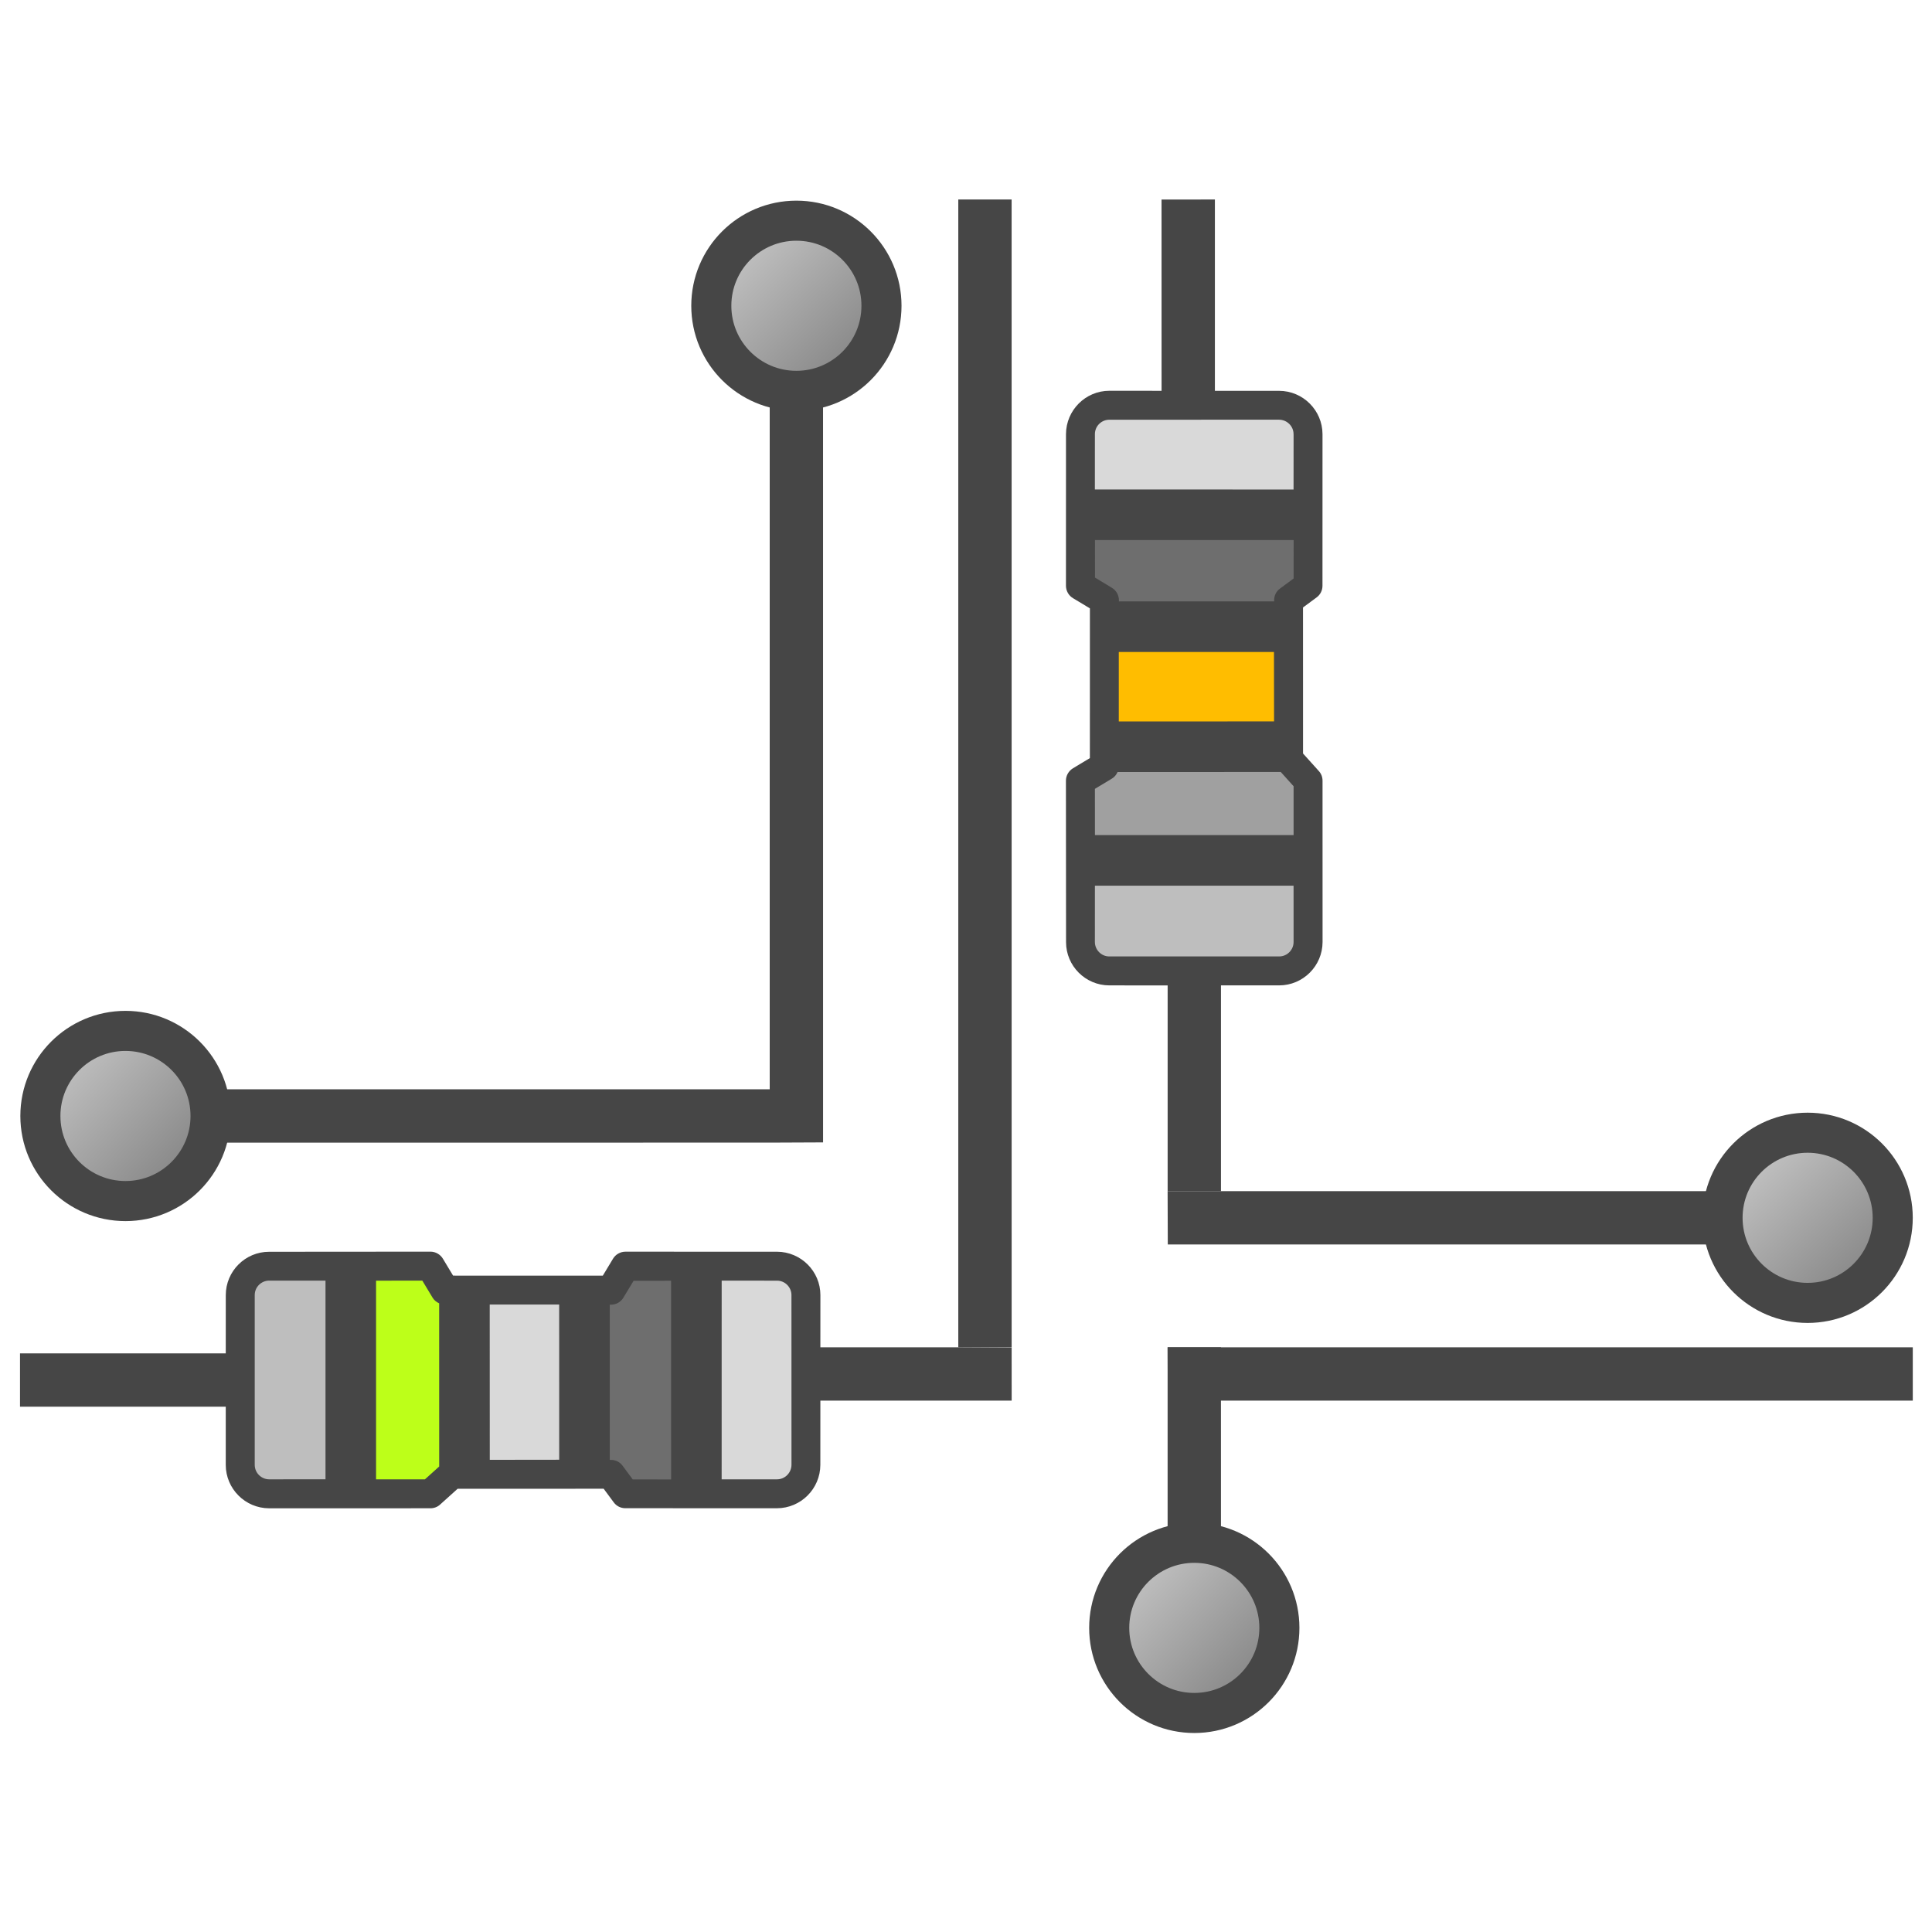<?xml version="1.0" encoding="UTF-8" standalone="no"?>
<svg
   version="1.1"
   id="Layer_1"
   x="0px"
   y="0px"
   viewBox="0 0 48 48"
   enable-background="new 0 0 48 48"
   xml:space="preserve"
   sodipodi:docname="typeElectricAssembly48.svg"
   inkscape:version="1.1 (c68e22c387, 2021-05-23)"
   xmlns:inkscape="http://www.inkscape.org/namespaces/inkscape"
   xmlns:sodipodi="http://sodipodi.sourceforge.net/DTD/sodipodi-0.dtd"
   xmlns:xlink="http://www.w3.org/1999/xlink"
   xmlns="http://www.w3.org/2000/svg"
   xmlns:svg="http://www.w3.org/2000/svg"><defs
   id="defs4238"><linearGradient
     inkscape:collect="always"
     xlink:href="#linearGradient2389"
     id="linearGradient2391"
     x1="-4.172"
     y1="19.096"
     x2="3.274"
     y2="26.206"
     gradientUnits="userSpaceOnUse" /><linearGradient
     inkscape:collect="always"
     id="linearGradient2389"><stop
       style="stop-color:#d9d9d9;stop-opacity:1"
       offset="0"
       id="stop2385" /><stop
       style="stop-color:#6e6e6e;stop-opacity:1"
       offset="1"
       id="stop2387" /></linearGradient><linearGradient
     inkscape:collect="always"
     xlink:href="#linearGradient2389"
     id="linearGradient2017"
     x1="19.302"
     y1="-8.85"
     x2="26.361"
     y2="-1.674"
     gradientUnits="userSpaceOnUse" /><linearGradient
     inkscape:collect="always"
     xlink:href="#linearGradient2389"
     id="linearGradient3423"
     x1="54.385"
     y1="22.45"
     x2="61.16"
     y2="29.711"
     gradientUnits="userSpaceOnUse" /><linearGradient
     inkscape:collect="always"
     xlink:href="#linearGradient2389"
     id="linearGradient2573"
     x1="32.717"
     y1="36.895"
     x2="40.053"
     y2="43.822"
     gradientUnits="userSpaceOnUse" /></defs><sodipodi:namedview
   id="namedview4236"
   pagecolor="#505050"
   bordercolor="#eeeeee"
   borderopacity="1"
   inkscape:pageshadow="0"
   inkscape:pageopacity="0"
   inkscape:pagecheckerboard="0"
   showgrid="false"
   inkscape:zoom="12.403831"
   inkscape:cx="28.741119"
   inkscape:cy="23.742664"
   inkscape:window-width="1920"
   inkscape:window-height="1027"
   inkscape:window-x="-8"
   inkscape:window-y="-8"
   inkscape:window-maximized="1"
   inkscape:current-layer="Layer_1" />


<linearGradient
   id="SVGID_1_"
   gradientUnits="userSpaceOnUse"
   x1="23.5"
   y1="21.577"
   x2="33.5"
   y2="31.577">
	<stop
   offset="0"
   style="stop-color:#F2F2F2"
   id="stop4180" />
	<stop
   offset="0.5"
   style="stop-color:#CCCCCC"
   id="stop4182" />
	<stop
   offset="0.63"
   style="stop-color:#C7C7C7"
   id="stop4184" />
	<stop
   offset="0.779"
   style="stop-color:#B9B9B9"
   id="stop4186" />
	<stop
   offset="0.938"
   style="stop-color:#A2A2A2"
   id="stop4188" />
	<stop
   offset="0.99"
   style="stop-color:#999999"
   id="stop4190" />
</linearGradient>

<linearGradient
   id="SVGID_2_"
   gradientUnits="userSpaceOnUse"
   x1="3.799"
   y1="13.983"
   x2="31.093"
   y2="41.277">
	<stop
   offset="0"
   style="stop-color:#F2F2F2"
   id="stop4195" />
	<stop
   offset="0.5"
   style="stop-color:#CCCCCC"
   id="stop4197" />
	<stop
   offset="0.63"
   style="stop-color:#C7C7C7"
   id="stop4199" />
	<stop
   offset="0.779"
   style="stop-color:#B9B9B9"
   id="stop4201" />
	<stop
   offset="0.938"
   style="stop-color:#A2A2A2"
   id="stop4203" />
	<stop
   offset="0.99"
   style="stop-color:#999999"
   id="stop4205" />
</linearGradient>

	
	

<linearGradient
   id="SVGID_3_"
   gradientUnits="userSpaceOnUse"
   x1="13.5"
   y1="4.283"
   x2="23.5"
   y2="14.283">
	<stop
   offset="0"
   style="stop-color:#FFFFFF"
   id="stop4216" />
	<stop
   offset="0.221"
   style="stop-color:#F8F8F8"
   id="stop4218" />
	<stop
   offset="0.541"
   style="stop-color:#E5E5E5"
   id="stop4220" />
	<stop
   offset="0.92"
   style="stop-color:#C6C6C6"
   id="stop4222" />
	<stop
   offset="1"
   style="stop-color:#BEBEBE"
   id="stop4224" />
</linearGradient>




<g
   id="g4399"
   style="fill:#464646;fill-opacity:1"
   transform="matrix(0.722,0,0,0.722,3.365,11.417)"><path
     style="fill:#bebebe;fill-opacity:1;stroke:none;stroke-width:0.06;stroke-opacity:1"
     d="m 39.616,17.205 c -0.157,0.024 -1.705,0.036 -3.44,0.027 -2.996,-0.015 -3.162,-0.024 -3.309,-0.171 -0.142,-0.142 -0.155,-0.247 -0.158,-1.316 l -0.004,-1.162 3.73,8.43e-4 3.73,8.08e-4 -0.005,1.162 c -0.006,1.309 -0.033,1.382 -0.545,1.459 z"
     id="path10755" /><path
     style="fill:#a0a0a0;fill-opacity:1;stroke:none;stroke-width:0.059;stroke-opacity:1"
     d="m 36.431,12.96 -3.678,-3.59e-4 0.002,-0.851 0.002,-0.851 0.29,-0.168 c 0.159,-0.092 0.346,-0.224 0.415,-0.292 0.109,-0.108 0.523,-0.124 3.178,-0.123 l 3.053,0.002 0.21,0.259 c 0.208,0.257 0.21,0.266 0.208,1.142 l -0.001,0.882 z"
     id="path10794" /><path
     style="fill:#ffbd00;fill-opacity:1;stroke:none;stroke-width:0.061;stroke-opacity:1"
     d="M 36.492,9.141 33.501,9.141 V 7.819 6.497 h 3.013 3.012 l 0.001,1.3 c 5.92e-4,0.715 -0.009,1.31 -0.021,1.322 -0.013,0.013 -1.368,0.022 -3.014,0.022 z"
     id="path10833" /><path
     style="fill:#6e6e6e;fill-opacity:1;stroke:none;stroke-width:0.058;stroke-opacity:1"
     d="M 36.506,4.945 C 33.957,4.944 33.695,4.932 33.659,4.815 33.607,4.641 33.405,4.448 33.083,4.26 l -0.266,-0.154 0.002,-0.684 0.002,-0.684 h 3.615 3.615 v 0.696 0.696 l -0.287,0.218 c -0.21,0.159 -0.307,0.267 -0.362,0.401 -0.041,0.101 -0.078,0.186 -0.081,0.189 -0.004,0.004 -1.269,0.006 -2.814,0.005 z"
     id="path10872" /><path
     style="fill:#d9d9d9;fill-opacity:1;stroke:none;stroke-width:0.058;stroke-opacity:1"
     d="m 36.434,1.107 -3.662,-8.076e-4 0.005,-1.14 c 0.005,-1.017 0.021,-1.156 0.146,-1.281 0.13,-0.13 0.392,-0.141 3.512,-0.141 3.124,-1.79e-5 3.382,0.01 3.513,0.141 0.126,0.126 0.142,0.263 0.145,1.282 l 0.004,1.141 z"
     id="path10911" /><path
     style="fill:#464646;fill-opacity:1;stroke-width:1.841"
     d="m 37.145,-2.365 v -6.583 l -1.836,0.001 0.001,6.582 -1.797,-0.001 c -0.82,0 -1.489,0.669 -1.492,1.492 l -0.001,5.218 c 0,0.172 0.091,0.336 0.241,0.426 l 0.583,0.351 -0.001,5.153 -0.583,0.351 c -0.148,0.091 -0.241,0.251 -0.241,0.426 l 0.004,5.554 c -0.001,0.821 0.668,1.49 1.49,1.49 l 2.006,0.001 v 7.08 h 1.835 V 18.095 h 2.004 c 0.821,-0.001 1.49,-0.67 1.492,-1.492 l -0.001,-5.551 c 0,-0.125 -0.044,-0.242 -0.128,-0.333 l -0.543,-0.603 -0.001,-5.025 0.47,-0.348 c 0.128,-0.094 0.2,-0.242 0.2,-0.398 l 0.001,-5.218 C 40.846,-1.694 40.177,-2.362 39.356,-2.364 Z m 2.708,18.967 c -0.001,0.275 -0.224,0.497 -0.497,0.497 h -5.844 c -0.272,0.001 -0.496,-0.223 -0.497,-0.497 l 0.001,-1.938 h 6.836 z m 0,-5.36 v 1.682 h -6.836 l -0.001,-1.592 0.583,-0.351 c 0.09,-0.053 0.155,-0.134 0.197,-0.228 l 5.616,-0.001 z m -0.672,-2.231 -5.343,0.001 V 6.623 l 5.34,-0.001 z M 39.854,4.093 39.384,4.441 C 39.257,4.534 39.183,4.681 39.184,4.839 l -0.001,0.043 h -5.341 l 0.001,-0.043 C 33.841,4.666 33.75,4.502 33.599,4.413 l -0.58,-0.351 -0.001,-1.29 6.837,-0.001 z m -0.001,-4.968 -0.001,1.907 -6.837,-0.001 0.001,-1.904 c -0.001,-0.275 0.224,-0.497 0.497,-0.497 l 5.842,-0.001 c 0.273,0.003 0.497,0.224 0.497,0.497 z"
     id="path7658" /><path
     style="fill:#bebebe;fill-opacity:1;stroke:none;stroke-width:0.06;stroke-opacity:1"
     d="m 3.999,34.856 c -0.024,-0.157 -0.036,-1.705 -0.027,-3.44 0.015,-2.996 0.024,-3.162 0.171,-3.309 0.142,-0.142 0.247,-0.155 1.316,-0.158 l 1.162,-0.004 -8.436e-4,3.73 -8.076e-4,3.73 -1.162,-0.005 C 4.149,35.395 4.076,35.368 3.999,34.856 Z"
     id="path1100" /><path
     style="fill:#bdff19;fill-opacity:1;stroke:none;stroke-width:0.059;stroke-opacity:1"
     d="m 8.244,31.67 3.59e-4,-3.678 0.851,0.002 0.851,0.002 0.168,0.29 c 0.092,0.159 0.224,0.346 0.292,0.415 0.108,0.109 0.124,0.523 0.123,3.178 l -0.002,3.053 -0.259,0.21 c -0.257,0.208 -0.266,0.21 -1.142,0.208 l -0.882,-0.001 z"
     id="path1102" /><path
     style="fill:#d9d9d9;fill-opacity:1;stroke:none;stroke-width:0.061;stroke-opacity:1"
     d="m 12.063,31.731 4.49e-4,-2.991 h 1.322 1.322 v 3.013 3.012 l -1.3,0.001 c -0.715,5.92e-4 -1.31,-0.009 -1.322,-0.021 -0.013,-0.013 -0.022,-1.368 -0.022,-3.014 z"
     id="path1104" /><path
     style="fill:#6e6e6e;fill-opacity:1;stroke:none;stroke-width:0.058;stroke-opacity:1"
     d="m 16.259,31.746 c 3.95e-4,-2.55 0.012,-2.812 0.13,-2.847 0.173,-0.052 0.367,-0.254 0.555,-0.576 l 0.154,-0.266 0.684,0.002 0.684,0.002 v 3.615 3.615 h -0.696 -0.696 l -0.218,-0.287 c -0.159,-0.21 -0.267,-0.307 -0.401,-0.362 -0.101,-0.041 -0.186,-0.078 -0.189,-0.081 -0.004,-0.004 -0.005,-1.269 -0.005,-2.814 z"
     id="path1106" /><path
     style="fill:#d9d9d9;fill-opacity:1;stroke:none;stroke-width:0.058;stroke-opacity:1"
     d="m 20.097,31.674 8.08e-4,-3.662 1.14,0.005 c 1.017,0.005 1.156,0.021 1.281,0.146 0.13,0.13 0.141,0.392 0.141,3.512 1.8e-5,3.124 -0.01,3.382 -0.141,3.513 -0.126,0.126 -0.263,0.142 -1.282,0.145 l -1.141,0.004 z"
     id="path1108" /><path
     style="fill:#464646;fill-opacity:1;stroke-width:1.841"
     d="m 23.569,32.384 h 6.583 l -0.001,-1.836 -6.582,0.001 0.001,-1.797 c 0,-0.82 -0.669,-1.489 -1.492,-1.492 l -5.218,-0.001 c -0.172,0 -0.336,0.091 -0.426,0.241 l -0.351,0.583 -5.153,-0.001 -0.351,-0.583 c -0.091,-0.148 -0.251,-0.241 -0.426,-0.241 l -5.554,0.004 c -0.821,-0.001 -1.49,0.668 -1.49,1.49 l -0.001,2.006 h -7.08 v 1.835 h 7.08 v 2.004 c 0.001,0.821 0.67,1.49 1.492,1.492 l 5.551,-0.001 c 0.125,0 0.242,-0.044 0.333,-0.128 l 0.603,-0.543 5.025,-0.001 0.348,0.47 c 0.094,0.128 0.242,0.2 0.398,0.2 l 5.218,0.001 c 0.821,-0.001 1.49,-0.67 1.492,-1.492 z M 4.602,35.092 C 4.328,35.091 4.105,34.868 4.105,34.595 V 28.751 c -0.001,-0.272 0.223,-0.496 0.497,-0.497 l 1.938,0.001 v 6.836 z m 5.36,0 H 8.28 v -6.836 l 1.592,-0.001 0.351,0.583 c 0.053,0.09 0.134,0.155 0.228,0.197 l 0.001,5.616 z M 12.193,34.421 12.191,29.078 h 2.39 l 0.001,5.34 z m 4.918,0.673 -0.348,-0.47 c -0.094,-0.128 -0.241,-0.202 -0.398,-0.2 l -0.043,-0.001 v -5.341 l 0.043,0.001 c 0.173,-0.001 0.337,-0.092 0.426,-0.243 l 0.351,-0.58 1.29,-0.001 0.001,6.837 z m 4.968,-0.001 -1.907,-0.001 0.001,-6.837 1.904,0.001 c 0.275,-0.001 0.497,0.224 0.497,0.497 l 0.001,5.842 c -0.003,0.273 -0.224,0.497 -0.497,0.497 z"
     id="path1110" /><path
     id="path1139"
     style="fill:#464646;fill-opacity:1;stroke-width:5.349"
     d="m 30.151,30.538 -0.001,-39.486 h -1.835 V 30.549 Z" /><path
     id="path1487"
     style="fill:#464646;fill-opacity:1;stroke-width:4.523"
     d="M 23.662,23.498 23.661,-4.744 H 21.826 V 23.506 Z" /><path
     id="path1489"
     style="fill:#464646;fill-opacity:1;stroke-width:3.908"
     d="m 0.75,23.507 21.076,-0.001 v -1.835 H 0.744 Z" /><path
     id="path1493"
     style="fill:#464646;fill-opacity:1;stroke-width:4.31"
     d="m 35.525,32.384 25.635,-0.001 v -1.835 H 35.518 Z" /><path
     id="path1575"
     style="fill:#464646;fill-opacity:1;stroke-width:4.003"
     d="m 35.524,27.011 22.116,-0.001 V 25.175 H 35.518 Z" /><path
     id="path1577"
     style="fill:#464646;fill-opacity:1;stroke-width:2.645"
     d="m 37.354,40.201 -0.001,-9.654 h -1.835 v 9.657 z" /><circle
     style="fill:url(#linearGradient2391);fill-opacity:1;stroke:#464646;stroke-width:1.379;stroke-miterlimit:10;stroke-dasharray:none;stroke-dashoffset:0"
     id="path1601"
     cx="-0.343"
     cy="22.589"
     r="2.928" /><circle
     style="fill:url(#linearGradient2017);fill-opacity:1;stroke:#464646;stroke-width:1.379;stroke-miterlimit:10;stroke-dasharray:none;stroke-dashoffset:0"
     id="circle1751"
     cx="22.744"
     cy="-5.291"
     r="2.928" /><circle
     style="fill:url(#linearGradient3423);fill-opacity:1;stroke:#464646;stroke-width:1.379;stroke-miterlimit:10;stroke-dasharray:none;stroke-dashoffset:0"
     id="circle1753"
     cx="57.542"
     cy="26.093"
     r="2.928" /><circle
     style="fill:url(#linearGradient2573);fill-opacity:1;stroke:#464646;stroke-width:1.379;stroke-miterlimit:10;stroke-dasharray:none;stroke-dashoffset:0"
     id="circle1755"
     cx="36.436"
     cy="40.204"
     r="2.928" /></g></svg>

